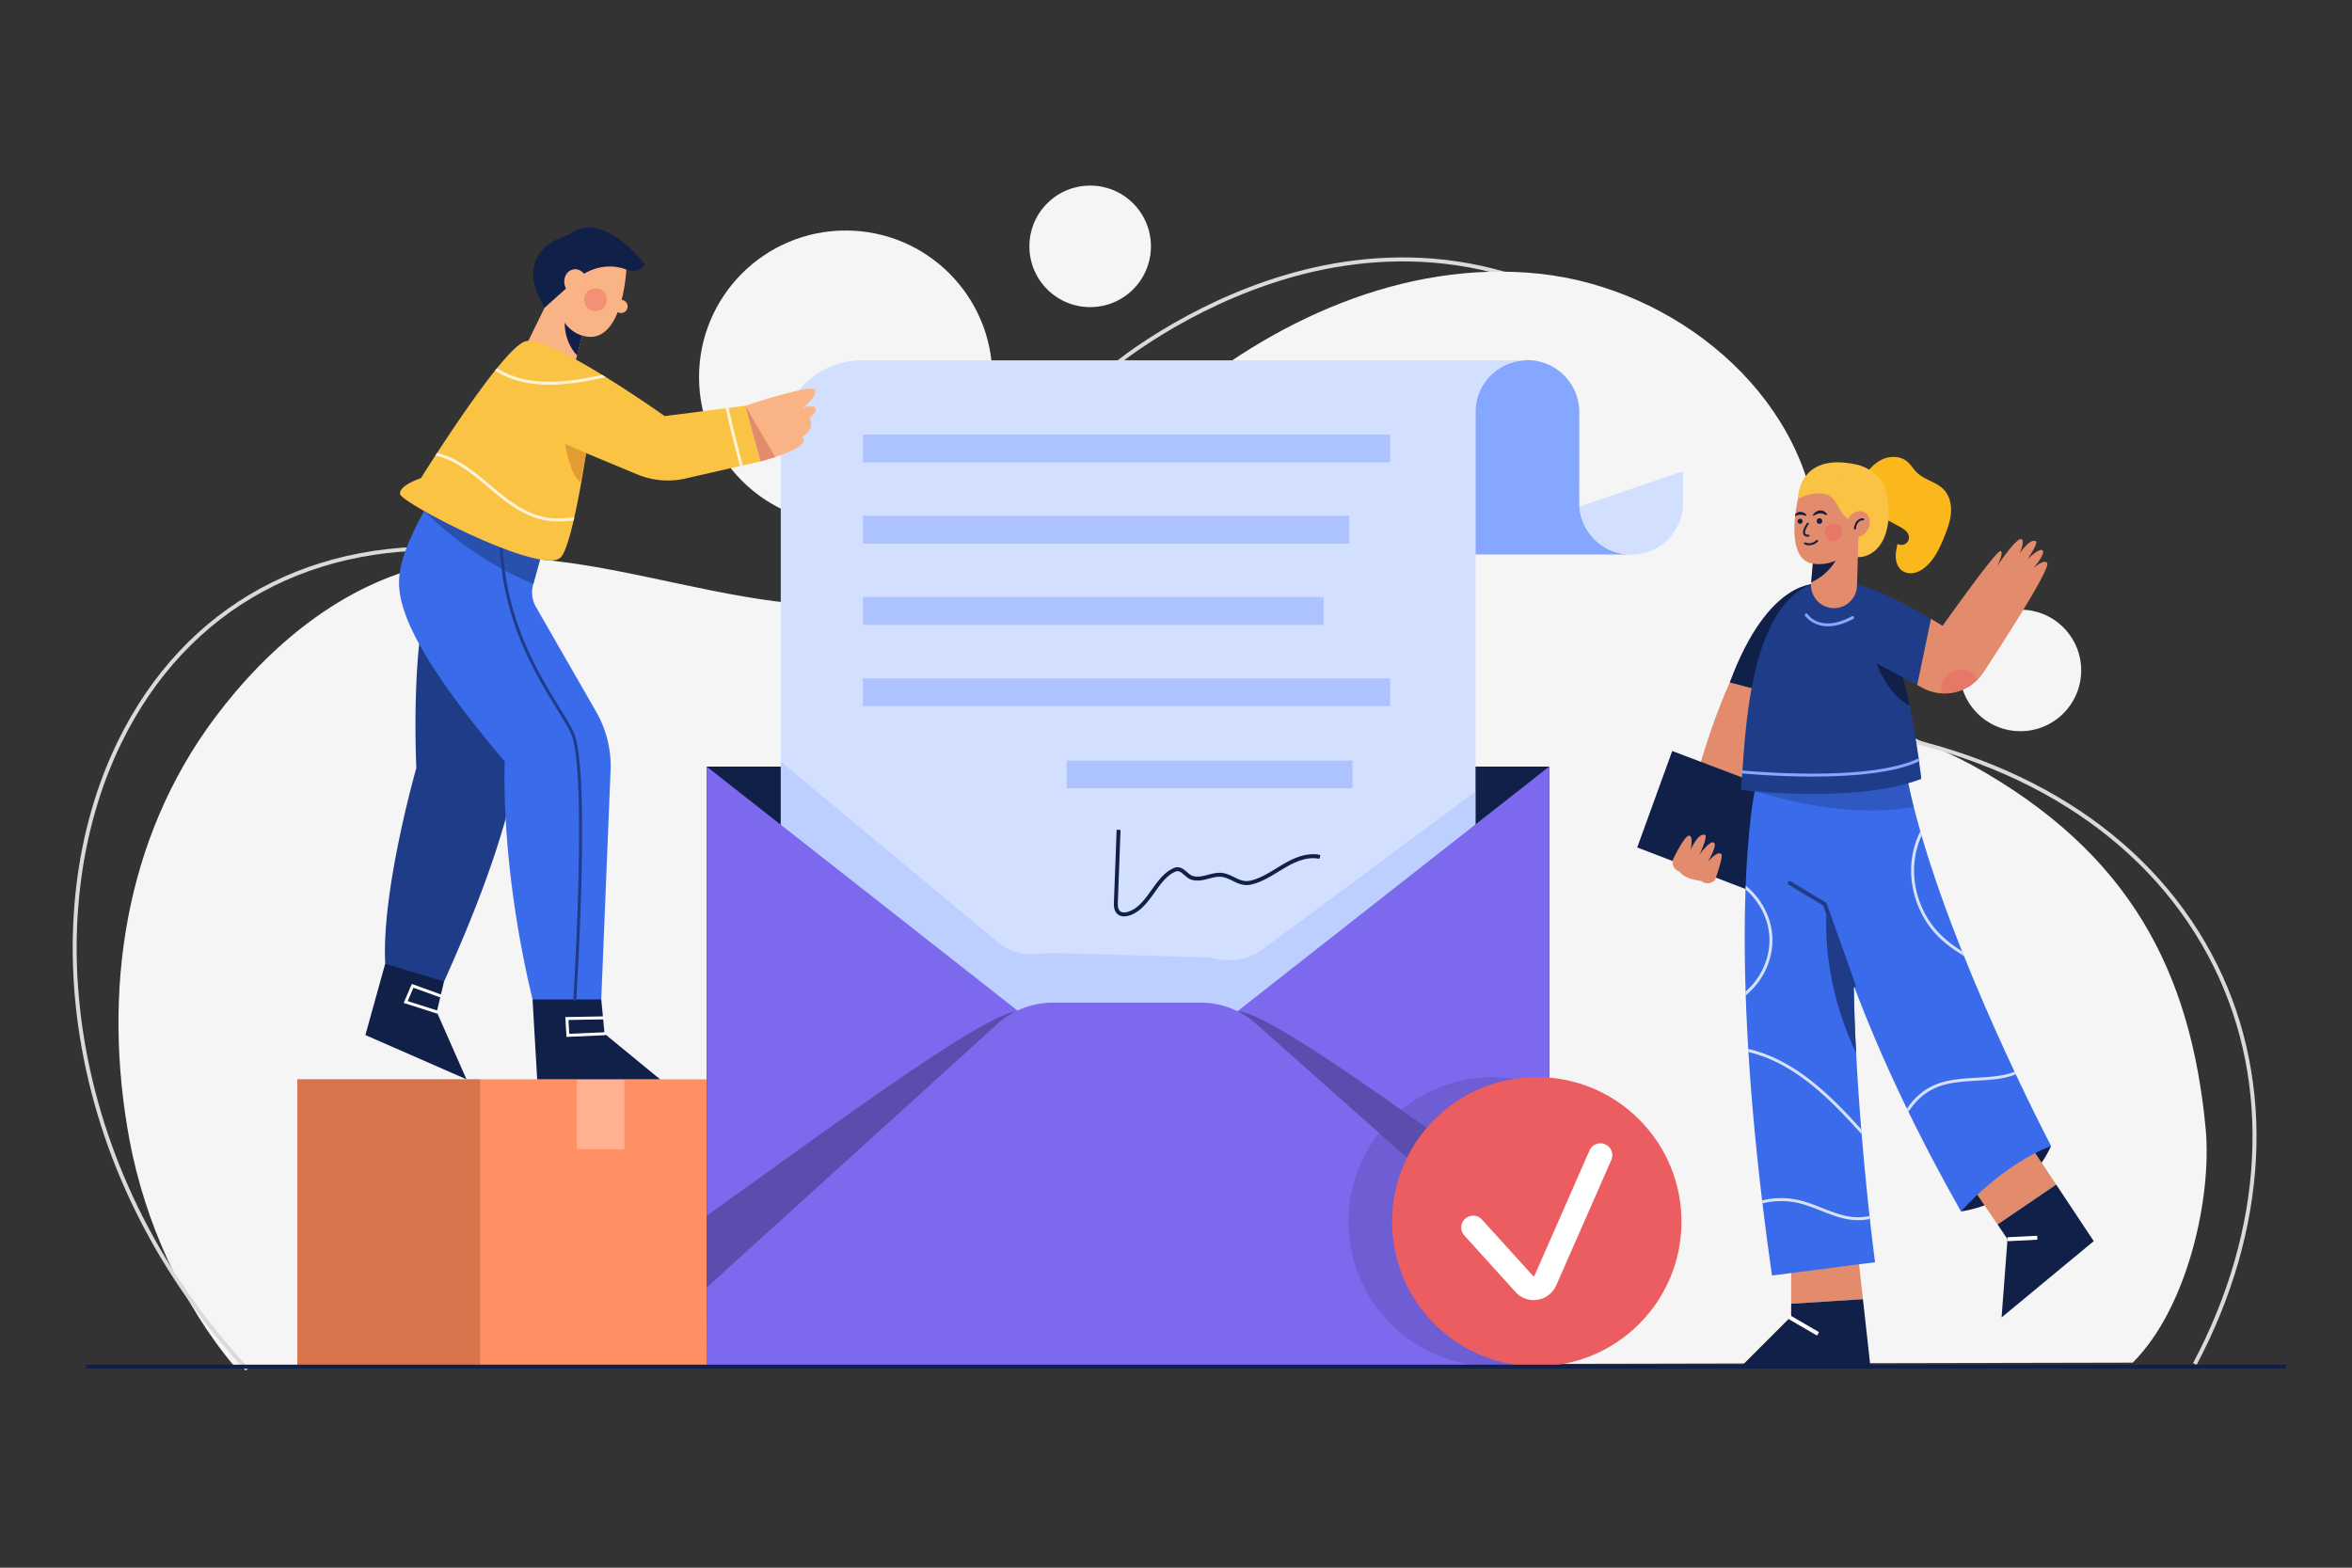 <svg xmlns="http://www.w3.org/2000/svg" viewBox="0 0 3000 2000"><rect x="0" y="0" width="3000" height="2000" fill="#333333" stroke="none"/><defs><style>.cls-1{fill:#dadada;}.cls-2{fill:#f6f5f5;}.cls-3{fill:#ff9064;}.cls-4{fill:#b25834;opacity:0.5;}.cls-15,.cls-5{fill:#fff;}.cls-10,.cls-5{opacity:0.3;}.cls-6{fill:#102048;}.cls-10,.cls-7{fill:#86a7ff;}.cls-8{fill:#d3dfff;}.cls-9{fill:#adc3ff;}.cls-11{fill:#7d69ed;}.cls-12,.cls-13{fill:#5b4dad;}.cls-13,.cls-20,.cls-25{opacity:0.4;}.cls-14,.cls-20{fill:#eb5d60;}.cls-16,.cls-18,.cls-25{fill:#1f3c88;}.cls-17{fill:#3a6bea;}.cls-18{opacity:0.6;}.cls-19{fill:#f9b384;}.cls-21{fill:#fbc343;}.cls-22{opacity:0.8;}.cls-23{fill:#e49b31;}.cls-24{fill:#e28b6d;}.cls-26{fill:#fbb81d;}</style></defs><title>moremailing</title><g id="OBJECTS"><path class="cls-1" d="M1423.32,467.91l-3.25-3.87c.89-.76,91-75.79,221.28-113.84C1761.7,315,1941.91,305.08,2116.9,457.32l-3.31,3.82C1940.37,310.45,1762.05,320.25,1642.94,355,1513.66,392.73,1424.21,467.16,1423.32,467.91Z"/><path class="cls-2" d="M2813.37,1440.22c-18.8-200.3-96.43-352.33-297.59-463.84-59.33-32.88-133.6-49-169.17-106.71-35.31-57.34-22.2-130.57-29.19-197.55-18-171.85-182.18-304.74-354-322.92s-342.76,59.63-473.27,172.85c-97.94,85-183.72,193.41-307.11,233.2-203.47,65.6-424.87-80.75-633.68-34.86C437,745.09,342.73,823.76,273.89,915.93,158.7,1070.18,130,1265.21,165.22,1454.47c19.27,103.53,66.41,208.45,134,289l2421.1-5.06C2791.1,1667.67,2821.43,1526.1,2813.37,1440.22Z"/><circle class="cls-2" cx="1078.7" cy="481.15" r="187.07"/><circle class="cls-2" cx="1390.51" cy="314.28" r="77.53" transform="translate(185.04 1075.29) rotate(-45)"/><circle class="cls-2" cx="2577.05" cy="855.3" r="77.53" transform="translate(150.01 2072.76) rotate(-45)"/><path class="cls-1" d="M2801.75,1741.33l-4.46-2.37c90.94-171.42,100.57-355.69,26.42-505.56-78-157.56-237.09-263.57-448.06-298.5l.83-5c212.62,35.19,373.05,142.18,451.76,301.24C2903.13,1382.5,2893.47,1568.45,2801.75,1741.33Z"/><path class="cls-1" d="M313.36,1748.6c-109.54-118-181.83-260-209-410.87-25.33-140.44-9-279.79,46.09-392.38C235.47,771.41,400.07,681.78,602,699.41l-.44,5C401.79,687,239,775.61,155,947.57c-54.58,111.63-70.8,249.87-45.66,389.26,27,149.87,98.88,291.07,207.77,408.34Z"/><rect class="cls-3" x="379.26" y="1376.95" width="650.57" height="366.21"/><rect class="cls-4" x="379.26" y="1376.95" width="233.1" height="366.21"/><rect class="cls-5" x="721.46" y="1391.22" width="89.21" height="60.68" transform="translate(-655.49 2187.62) rotate(-90)"/><rect class="cls-6" x="901.33" y="977.98" width="1074.65" height="765.18"/><path class="cls-7" d="M2080.62,707.46H1881.81V526a66.29,66.29,0,0,1,132.58-.61V526l-.05,115.18c0,.56,0,1.16.05,1.72v3.49l.2-.1A66.22,66.22,0,0,0,2080.62,707.46Z"/><path class="cls-8" d="M2146.86,601.12v40.1a66.23,66.23,0,0,1-132.27,5.06Z"/><path class="cls-8" d="M1948.1,459.7c-1.42,0-2.78.05-4.15.15-.91,0-1.77.1-2.62.2s-1.88.21-2.84.36c-.55,0-1.11.15-1.66.25-.71.1-1.42.25-2.08.41-1,.2-2,.4-3,.65-1.42.36-2.83.76-4.25,1.27-.71.2-1.41.45-2.07.7s-1.37.51-2,.76a27.53,27.53,0,0,0-2.78,1.22,24.36,24.36,0,0,0-2.43,1.16c-.2.1-.46.2-.71.35-.71.36-1.42.76-2.12,1.17a59,59,0,0,0-7.94,5.31c-.71.55-1.47,1.16-2.13,1.71s-1.51,1.32-2.27,2-1.47,1.41-2.17,2.12a66.92,66.92,0,0,0-5.57,6.42c-.76,1-1.46,2-2.17,3a74.17,74.17,0,0,0-5.82,10.66c-.4.91-.75,1.88-1.16,2.84a76,76,0,0,0-2.68,8.89c-.2,1.07-.4,2.08-.61,3.09-.35,2.07-.65,4.2-.8,6.32v929.84H995.86V563.05A103.34,103.34,0,0,1,1099.21,459.7Z"/><rect class="cls-9" x="1100.62" y="554.45" width="672.48" height="35.39"/><rect class="cls-9" x="1100.62" y="658.11" width="620.37" height="35.39"/><rect class="cls-9" x="1100.62" y="761.76" width="587.67" height="35.39"/><rect class="cls-9" x="1100.62" y="865.41" width="672.48" height="35.39"/><rect class="cls-9" x="1360.49" y="970.33" width="364.58" height="35.39"/><path class="cls-6" d="M1433.87,1169.07c-4,0-7.73-1.37-10.27-4.87-3.12-4.32-2.9-10.23-2.76-14.14l3.44-91.47,5,.19-3.43,91.46c-.16,4.26-.14,8.31,1.79,11,4.3,5.93,14.64.8,16.67-.29,10.18-5.46,17.49-15.74,24.56-25.68,7.86-11,16-22.47,28.28-27.84,7.3-3.19,12.66,1.49,17,5.23,2.45,2.12,4.76,4.12,7.21,4.85,6.43,1.89,12.83.23,19.6-1.54,6-1.56,12.19-3.2,18.56-2.21,5.82.89,10.52,3.21,15.08,5.45,6.71,3.32,12.53,6.19,20.92,4.15,11.58-2.79,22.34-9.38,32.74-15.75,3-1.85,6-3.7,9.07-5.46,11.69-6.79,29.26-15.36,46.75-11.35l-1.13,4.93c-15.77-3.61-32.14,4.43-43.09,10.79-3,1.75-6,3.57-9,5.4-10.74,6.58-21.85,13.38-34.2,16.36-10.19,2.45-17.4-1.09-24.36-4.53-4.2-2.08-8.54-4.22-13.59-5-5.35-.81-10.77.6-16.52,2.1-7.15,1.87-14.51,3.8-22.32,1.5-3.49-1-6.33-3.5-9.08-5.88-4.51-3.91-7.48-6.21-11.64-4.42-11,4.81-18.38,15.17-26.18,26.15-7.41,10.4-15.07,21.17-26.29,27.19A28.32,28.32,0,0,1,1433.87,1169.07Z"/><path class="cls-10" d="M1882.07,1010v440.55H995.86V971.65L1272.69,1202c15.27,12.74,35.29,17.59,55,14.81a105.36,105.36,0,0,1,17.44-1l188.7,5.31a106.75,106.75,0,0,1,19.32,2.38c19.56,4.25,40,.35,56.17-11.58Z"/><polygon class="cls-11" points="1305.4 1295.2 1298.02 1303.39 964.51 1673.2 901.36 1743.18 901.36 977.97 1305.4 1295.2"/><polygon class="cls-11" points="1975.99 977.98 1571.92 1295.2 1975.99 1743.16 1975.99 977.98"/><path class="cls-12" d="M1298,1303.39,964.51,1673.2l-63.15,13.91v-136c166.7-119.48,353.73-258,396.46-261Z"/><path class="cls-12" d="M1579.32,1303.39l333.51,369.81,63.16,13.91v-136c-166.71-119.48-353.74-258-396.46-261Z"/><path class="cls-11" d="M1976,1743.16H901.33l.2-100.66,370.31-335.94a105.63,105.63,0,0,1,71-27.39h188.78a105.67,105.67,0,0,1,70.12,26.63L1977,1639Z"/><circle class="cls-13" cx="1904.57" cy="1558.61" r="184.55" transform="translate(-544.27 1803.24) rotate(-45)"/><circle class="cls-14" cx="1960.18" cy="1558.61" r="184.55" transform="translate(-527.98 1842.57) rotate(-45)"/><path class="cls-15" d="M1956.23,1658.61a31.19,31.19,0,0,1-23.16-10.3l-65.29-72.09a15.17,15.17,0,0,1,22.49-20.37l65.29,72.1a.89.89,0,0,0,.88.3.85.85,0,0,0,.73-.57l70.28-160a15.17,15.17,0,1,1,27.78,12.2l-70.28,160a31.45,31.45,0,0,1-28.72,18.73Z"/><polygon class="cls-6" points="679.27 1274.97 685.17 1376.94 841.91 1376.94 771.12 1318.79 766.91 1274.97 739.1 1248 679.27 1274.97"/><polygon class="cls-6" points="491.34 1229.46 466.06 1320.48 595 1376.94 557.08 1290.98 566.34 1252.22 534.32 1210.08 491.34 1229.46"/><path class="cls-16" d="M541.06,777.77S525.89,841,531,980c0,0-44.66,155.9-39.61,249.44l75,22.76c39.3-87.31,71.61-171.31,88.8-248.12a136.26,136.26,0,0,0-.47-83.39L618.59,810.64Z"/><path class="cls-17" d="M778.79,982.92,766.91,1275H679.28c-22.85-95.11-31.34-176.31-34.33-230.72-2.48-45.86-1.06-72.65-1.06-72.65-56.33-66.49-89.8-114.53-109.27-150.07-28.92-52.74-27.15-78.12-23.91-96,4.35-23.82,19.82-54.66,30.29-73.62,5.86-10.52,10.16-17.4,10.16-17.4l146.63,47.23L680.3,745,680,746a37.06,37.06,0,0,0,3.59,28.26l76.91,133.94A138.84,138.84,0,0,1,778.79,982.92Z"/><path class="cls-16" d="M733.2,1276.87h-.12a1.89,1.89,0,0,1-1.77-2c.18-2.93,18.26-293.32-3.2-339.54-3.77-8.11-10.16-18.48-17.57-30.47-31-50.21-82.81-134.23-71.93-255.33a1.9,1.9,0,0,1,3.78.34c-10.77,119.84,40.66,203.19,71.38,253,7.47,12.09,13.91,22.55,17.78,30.87,21.86,47.08,4.3,329.38,3.54,341.37A1.89,1.89,0,0,1,733.2,1276.87Z"/><path class="cls-18" d="M697.79,681.72,680.3,745c-67.45-27.75-116-70-139.3-93.08,5.86-10.52,10.16-17.4,10.16-17.4Z"/><path class="cls-15" d="M722.57,1322.88l-1.49-25.33,48.32-.88a1.8,1.8,0,0,1,1.93,1.86,1.89,1.89,0,0,1-1.86,1.93l-44.37.81,1,17.65,44.9-2a1.9,1.9,0,1,1,.17,3.79Z"/><path class="cls-15" d="M557.07,1292.88a1.88,1.88,0,0,1-.57-.09l-41.6-13.28,10.38-24.21,36.65,13.25a1.9,1.9,0,1,1-1.29,3.57l-33.29-12L520,1277.17l37.62,12a1.89,1.89,0,0,1-.58,3.7Z"/><polygon class="cls-19" points="749.62 401.91 746.89 412.12 735.97 453.43 728.58 481.14 662.85 457.53 694.55 392.65 710.03 370.31 749.62 401.91"/><path class="cls-6" d="M746.89,412.12,736,453.43c-19.36-21-15.42-47.28-15.42-47.28Z"/><path class="cls-19" d="M798.93,343.78s-4.21,93.54-51.4,85.53-46.35-88.48-46.35-88.48L762.7,321Z"/><path class="cls-6" d="M733.41,357.89s27.07-27.91,65.52-14.11c0,0,17,7.16,23.6-6.74,0,0-54.36-72.06-97-37.29,0,0-76.47,16.74-31,92.9Z"/><ellipse class="cls-19" cx="734.24" cy="360" rx="14.52" ry="16.64" transform="translate(-47.53 120.11) rotate(-9.06)"/><circle class="cls-19" cx="792.19" cy="390.97" r="8.43" transform="translate(279.68 1110.52) rotate(-80.81)"/><circle class="cls-20" cx="759.54" cy="382.33" r="14.54"/><path class="cls-19" d="M1032.36,533.62s8.7,11.94-9,23.87c0,0,14.11,9.66-34.53,25.58-5.41,1.77-11.58,3.59-18.66,5.51L950.6,517.7s86.82-29.33,89-19.93-15.52,22.1-15.52,22.1S1055.17,512.23,1032.36,533.62Z"/><path class="cls-21" d="M950.61,517.68l-102.8,13.18s-147.9-105.34-178.23-95.23S536.85,610.07,536.85,610.07,509,618.92,510.3,630.3s180.77,104.49,204.78,80.9c15.11-14.84,32.45-133.15,32.45-133.15l65.41,27.21a101.14,101.14,0,0,0,61.3,5.22l95.91-21.88Z"/><g class="cls-22"><path class="cls-15" d="M944.11,581c-3.54-13.8-7-27.27-10.12-40.22-.87-3.61-1.67-7.29-2.47-11-.68-3.13-1.38-6.27-2.12-9.4l-3.78.49c.76,3.23,1.49,6.48,2.19,9.71.81,3.73,1.62,7.45,2.5,11.08,3.14,13,6.59,26.45,10.12,40.27q1.62,6.33,3.24,12.69l3.7-.84Q945.73,587.4,944.11,581Z"/><path class="cls-15" d="M768.12,478.27l-4.68,1c-28.49,5.93-59,10.73-88.77,5.69a114.74,114.74,0,0,1-40.86-15.06c-.8,1-1.6,2-2.41,3A118.61,118.61,0,0,0,674,488.71c30.42,5.14,61.32.29,90.17-5.72,2.86-.6,5.72-1.23,8.58-1.85Z"/><path class="cls-15" d="M728.74,660.4c-8.56.71-17.41,1.45-26,.64-25.25-2.35-47.65-18.06-62.3-29.67-5.2-4.12-10.28-8.39-15.37-12.67-12.94-10.88-26.32-22.12-41.38-30.51a105.8,105.8,0,0,0-26.18-10.38c-.75,1.15-1.45,2.22-2.16,3.33a101.24,101.24,0,0,1,26.5,10.37c14.74,8.2,28,19.33,40.78,30.09,5.11,4.3,10.23,8.6,15.45,12.74,15,11.91,38,28,64.31,30.48,8.93.83,18,.08,26.67-.64l2.6-.18c.29-1.28.58-2.56.88-3.86C731.26,660.24,730,660.3,728.74,660.4Z"/></g><path class="cls-23" d="M747.53,578.05,720.9,566.37s6.8,42.31,19.64,48.35Z"/><path class="cls-24" d="M988.78,583.07c-5.41,1.77-11.58,3.59-18.66,5.51L950.6,517.7Z"/><path class="cls-24" d="M2158.64,1010.78l61.94,27.81,46.16-151.94-60.46-15.89C2190.3,906.48,2174,952.19,2158.64,1010.78Z"/><path class="cls-6" d="M2206.28,870.76l60.46,15.89,51.6-141.74S2256,736.48,2206.28,870.76Z"/><polygon class="cls-6" points="2132.94 958.11 2088.28 1081.15 2255.13 1145.19 2288.84 1017.1 2132.94 958.11"/><path class="cls-24" d="M2187.83,1122.07c-1.21,3.48-11.2,7.64-17.61,2-12.49-2.21-20.92-3.79-28.71-12.4-7-2.69-10.14-10.3-6.94-16.72,6.13-12.29,15.63-29.61,20.14-28.93,5.67.86,1.57,18.36,1.57,18.36s9.44-22.2,18.41-19.27c4,1.32-5.62,22.45-6.59,24.68,1.51-2,13.5-18.15,18.09-14.76s-6.59,22.5-7.78,24.52c1.3-1.62,11.83-14.31,17-10.11C2197.59,1091.24,2194.1,1104.13,2187.83,1122.07Z"/><path class="cls-6" d="M2501.2,1545.48s80.9-8.85,115-83.43l-89.74,5.06Z"/><polygon class="cls-24" points="2590.53 1462.89 2513 1510.93 2547.88 1562.16 2622.64 1511.22 2590.53 1462.89"/><polygon class="cls-6" points="2670.59 1583.4 2622.64 1511.22 2547.88 1562.16 2560.61 1580.87 2553.03 1680.73 2670.59 1583.4"/><rect class="cls-15" x="2560.59" y="1577.39" width="38.01" height="5.05" transform="translate(-76.93 133.09) rotate(-2.91)"/><polygon class="cls-24" points="2369.74 1599.41 2284.63 1594.36 2284.63 1663.27 2376.19 1657.46 2369.74 1599.41"/><polygon class="cls-6" points="2284.63 1663.27 2284.63 1679.47 2220.58 1743.52 2385.75 1743.52 2376.19 1657.46 2284.63 1663.27"/><rect class="cls-15" x="2298.3" y="1670.3" width="5.06" height="41.94" transform="translate(-317.11 2831.71) rotate(-59.86)"/><path class="cls-17" d="M2365.44,1159.44c-1.31,31.34-1.56,64.41-1,97.73.51,28.92,1.57,58,3.09,86.52,7.28,141.42,24.12,266.66,24.12,266.66l-131.47,16.89c-62.34-434.84-21.89-618.58-21.89-618.58L2295.57,997l50.86-10.37,57-11.63c-.71,1.07-1.42,2.18-2.08,3.34-8.69,14.21-15.57,33.12-20.88,55.57C2372.17,1068.83,2367.52,1112.21,2365.44,1159.44Z"/><path class="cls-16" d="M2367.52,1343.69c-55.12-117.16-34.44-210.29-34.44-210.29l32.36,26c-1.31,31.34-1.56,64.41-1,97.73C2364.94,1286.09,2366,1315.22,2367.52,1343.69Z"/><path class="cls-17" d="M2616.23,1462.05c-63.2,24-115,83.43-115,83.43-54.55-96.42-101.12-193.25-136.77-288.31-29.68-79.08-51.77-156.94-64.57-232.28-1.56-9.36-3-18.66-4.29-27.91-.16-.86-.31-1.77-.41-2.63l51.27-7.74,55-8.29,27.76-4.2c3,17.7,7,36.21,11.78,55.27C2488.77,1219.71,2616.23,1462.05,2616.23,1462.05Z"/><g class="cls-22"><path class="cls-15" d="M2505,1219.63q-1.21-3-2.41-6c-10.35-6.63-20.27-13.92-28.8-22.67-23.84-24.45-35.89-60.66-31.45-94.51a111.37,111.37,0,0,1,8.57-30.35c-.54-1.85-1.06-3.68-1.59-5.52a116.32,116.32,0,0,0-10.75,35.37c-4.57,35,7.88,72.4,32.5,97.66C2481.11,1203.88,2492.86,1212.14,2505,1219.63Z"/><path class="cls-15" d="M2571.16,1370.63c-.53-1.12-1.06-2.24-1.59-3.38-14,5.7-30.66,6.68-48,7.67-17.51,1-35.61,2-51.48,8.21-16.13,6.29-28.64,17.51-37.73,31.27.65,1.33,1.31,2.67,2,4,8.77-14,21.06-25.47,37.14-31.75,15.32-6,33.12-7,50.32-8S2556.36,1376.7,2571.16,1370.63Z"/><path class="cls-15" d="M2268.29,1356.23c42.05,21.35,76.11,57.14,106.23,90.71q-.26-3.11-.51-6.24c-29.52-32.73-62.91-67-104-87.85a177.2,177.2,0,0,0-40.1-14.68c.08,1.32.16,2.64.25,4A173.94,173.94,0,0,1,2268.29,1356.23Z"/><path class="cls-15" d="M2384.59,1551.28c-10.52,2.51-22,1.88-31.53-.35-9.89-2.31-19.59-6.15-29-9.84-10-3.95-20.32-8-31-10.37a102.21,102.21,0,0,0-45.5.73c.15,1.26.31,2.54.47,3.8a98.44,98.44,0,0,1,44.22-.83c10.43,2.28,20.61,6.3,30.45,10.19,9.51,3.75,19.33,7.64,29.49,10,9.86,2.3,21.78,3,32.81.43C2384.87,1553.84,2384.73,1552.55,2384.59,1551.28Z"/><path class="cls-15" d="M2256.89,1195.31c1.38,26.48-10.63,52.53-30.39,69.75.05,1.6.11,3.25.17,4.87,22-17.92,35.5-46.15,34-74.82-1.33-25.49-14.46-49.37-34-65.27q-.11,2.36-.18,4.77C2244,1149.81,2255.66,1171.85,2256.89,1195.31Z"/></g><path class="cls-25" d="M2440.93,1029.39a313.91,313.91,0,0,1-60.42,4.5,460.73,460.73,0,0,1-80.65-9c-36.7-7.23-61.58-16.23-61.58-16.23L2295.57,997c-.16-.86-.31-1.77-.41-2.63l51.27-7.74,57-11.63c-.71,1.07-1.42,2.18-2.08,3.34l27.76-4.2C2432.14,991.82,2436.13,1010.33,2440.93,1029.39Z"/><path class="cls-16" d="M2364.43,1259.7a2.52,2.52,0,0,1-2.38-1.68l-36.52-102.7-43.9-26.5a2.53,2.53,0,0,1,2.62-4.33l45.44,27.43,37.12,104.41a2.51,2.51,0,0,1-2.38,3.37Z"/><path class="cls-16" d="M2450.64,993.74c-84.69,32.21-230.06,14.11-230.06,14.11,5.92-61.54,6.32-243.56,101.13-266.31l42.37,4.45c22.2,8.69,39.54,41.86,52.58,81.25,7.84,23.46,14.11,49.15,19.07,73.21C2446.14,950.76,2450.64,993.74,2450.64,993.74Z"/><path class="cls-6" d="M2435.73,900.45c-39.9-23.2-48.29-75.49-48.29-75.49l29.22,2.28C2424.5,850.7,2430.77,876.39,2435.73,900.45Z"/><path class="cls-16" d="M2364.05,746l-5.69,81.53,87,46.48L2463,789.49C2386.49,744.3,2364.05,746,2364.05,746Z"/><path class="cls-24" d="M2529.82,858a59.52,59.52,0,0,1-23.66,20.78,59,59,0,0,1-53.65-1.06l-7.13-3.79L2463,789.47c4.7,2.83,9.61,5.76,14.81,8.95,0,0,68.87-97.33,73.93-95.41,4.55,1.67-3.19,16.73-4.76,19.72,3-4.4,25.34-37.17,31.3-34.89,4.75,1.77-1.26,16.33-2,18.1,1.36-2,13.35-19.62,20.58-15.37,3.34,2-9.56,21.08-10.82,23,1.57-1.51,15.87-15.37,19.41-11.22s-10.26,20.73-11.83,22.6c1.42-1.26,13.65-11.93,17.55-6.77C2616.28,724.8,2553.69,821.63,2529.82,858Z"/><path class="cls-20" d="M2522.79,866.78a57.86,57.86,0,0,1-16.63,12,59,59,0,0,1-29.38,5.82,23.28,23.28,0,0,1-.66-5.61,24.94,24.94,0,0,1,46.67-12.24Z"/><path class="cls-7" d="M2311.7,990.72c-37.38,0-70.86-2.39-87.29-3.79l-2-.17a1.9,1.9,0,0,1,.05-3.79c.13,0,.9.06,2.25.18,37.44,3.21,164,11.58,221.32-15.17a1.9,1.9,0,0,1,1.6,3.44C2414.85,986.72,2360,990.72,2311.7,990.72Z"/><path class="cls-7" d="M2331.55,799c-20.11,0-29-13.28-29.13-13.48a1.89,1.89,0,0,1,3.18-2.06c.66,1,16.53,24.32,56.5,2.74a1.89,1.89,0,1,1,1.8,3.33C2350.92,796.56,2340.19,799,2331.55,799Z"/><path class="cls-26" d="M2398.11,587.47c10.61-6,24.94-6.51,34.36,1.22,4.91,4,8.06,9.81,12.62,14.23,9.77,9.49,25,11.88,34.32,21.77,7.23,7.64,9.81,18.79,9.09,29.28s-4.41,20.54-8.33,30.3c-5.59,13.94-12,28.1-23.21,38.15-4.26,3.83-9.26,7-14.86,8.32s-11.83.46-16.38-3c-4.8-3.7-7.17-9.88-7.59-15.92s.87-12.06,2.15-18a9.59,9.59,0,0,0,14.55-9.3c-.72-6-6.67-9.83-12-12.75l-26.49-14.51c-5.17-2.84-10.45-5.76-14.34-10.18-6.5-7.41-11.72-23.68-7.42-33C2379.35,603.68,2388.13,593.08,2398.11,587.47Z"/><path class="cls-21" d="M2293.27,636.62s-.55-59.91,73.85-44.12A55.17,55.17,0,0,1,2398.81,612c12.11,15,19.87,78-14.74,95.44C2340.67,729.32,2293.27,636.62,2293.27,636.62Z"/><path class="cls-24" d="M2370.35,687.18l-1.72,60.17a29.39,29.39,0,0,1-27.81,28.47c-.51,0-1,0-1.52,0A29.38,29.38,0,0,1,2310.08,744l.1-1,3.94-45.71,5-.91Z"/><path class="cls-6" d="M2344.86,708.67A69.9,69.9,0,0,1,2310.18,743l3.94-45.71,5-.91Z"/><path class="cls-24" d="M2293.27,636.62s-19,79,20.85,82.8,56.25-32.24,56.25-32.24l5.06-44.87-24.65-35.4-39.19,12Z"/><path class="cls-21" d="M2293.27,636.62s36.63-20.55,49.93,7c9.27,19.17,23.38,29.71,37.29,23.39s2.52-51.83,2.52-51.83l-51.82-13.27-31,17.69Z"/><ellipse class="cls-24" cx="2369.9" cy="668.71" rx="17.31" ry="14.31" transform="translate(605.81 2386.73) rotate(-60)"/><path class="cls-6" d="M2366,675.6h-.09a1.26,1.26,0,0,1-1.17-1.35c.32-4.49,3.16-13,11.58-13a1.27,1.27,0,1,1,0,2.53c-8.17,0-9,10.19-9.06,10.62A1.27,1.27,0,0,1,2366,675.6Z"/><path class="cls-6" d="M2299.3,665a3.23,3.23,0,1,1-3.23-3.22A3.23,3.23,0,0,1,2299.3,665Z"/><circle class="cls-6" cx="2320.76" cy="664.74" r="3.58"/><path class="cls-6" d="M2306.05,684.67c-2.8,0-4.7-.88-5.65-2.62-2.51-4.55,3.29-13.11,4.47-14.77a1.27,1.27,0,0,1,2.07,1.46c-3.08,4.32-5.56,9.86-4.33,12.1.53,1,1.92,1.39,4.07,1.29h.07a1.26,1.26,0,0,1,.07,2.52C2306.55,684.67,2306.3,684.67,2306.05,684.67Z"/><circle class="cls-20" cx="2338.69" cy="679.2" r="11.3" transform="translate(-81.9 946.68) rotate(-22.5)"/><path class="cls-6" d="M2307.62,695.61a13.76,13.76,0,0,1-6-1.29,1.26,1.26,0,0,1,1.17-2.24c.29.15,7.1,3.5,14.17-3a1.26,1.26,0,1,1,1.7,1.86A16.12,16.12,0,0,1,2307.62,695.61Z"/><path class="cls-6" d="M2303.15,657.86a32.87,32.87,0,0,0-6.54-1.16,8.62,8.62,0,0,0-2.87.32,16.59,16.59,0,0,0-3.08,1.16l-.12.05a.78.78,0,0,1-1-1,6.77,6.77,0,0,1,2.85-3.2,8.5,8.5,0,0,1,4.35-1,10.06,10.06,0,0,1,7.28,3.72.77.77,0,0,1-.77,1.22Z"/><path class="cls-6" d="M2312.52,656.77a11.4,11.4,0,0,1,8.75-5.55,9.67,9.67,0,0,1,5.43,1.21,10.14,10.14,0,0,1,3.74,3.67.76.76,0,0,1-1,1.1l-.08,0a28.34,28.34,0,0,0-4-1.71,8.89,8.89,0,0,0-3.83-.48c-2.58,0-5.22,1.36-7.91,2.79l-.09,0a.75.75,0,0,1-1-.31A.76.76,0,0,1,2312.52,656.77Z"/><rect class="cls-6" x="109.6" y="1740.99" width="2806.22" height="5.06"/></g></svg>